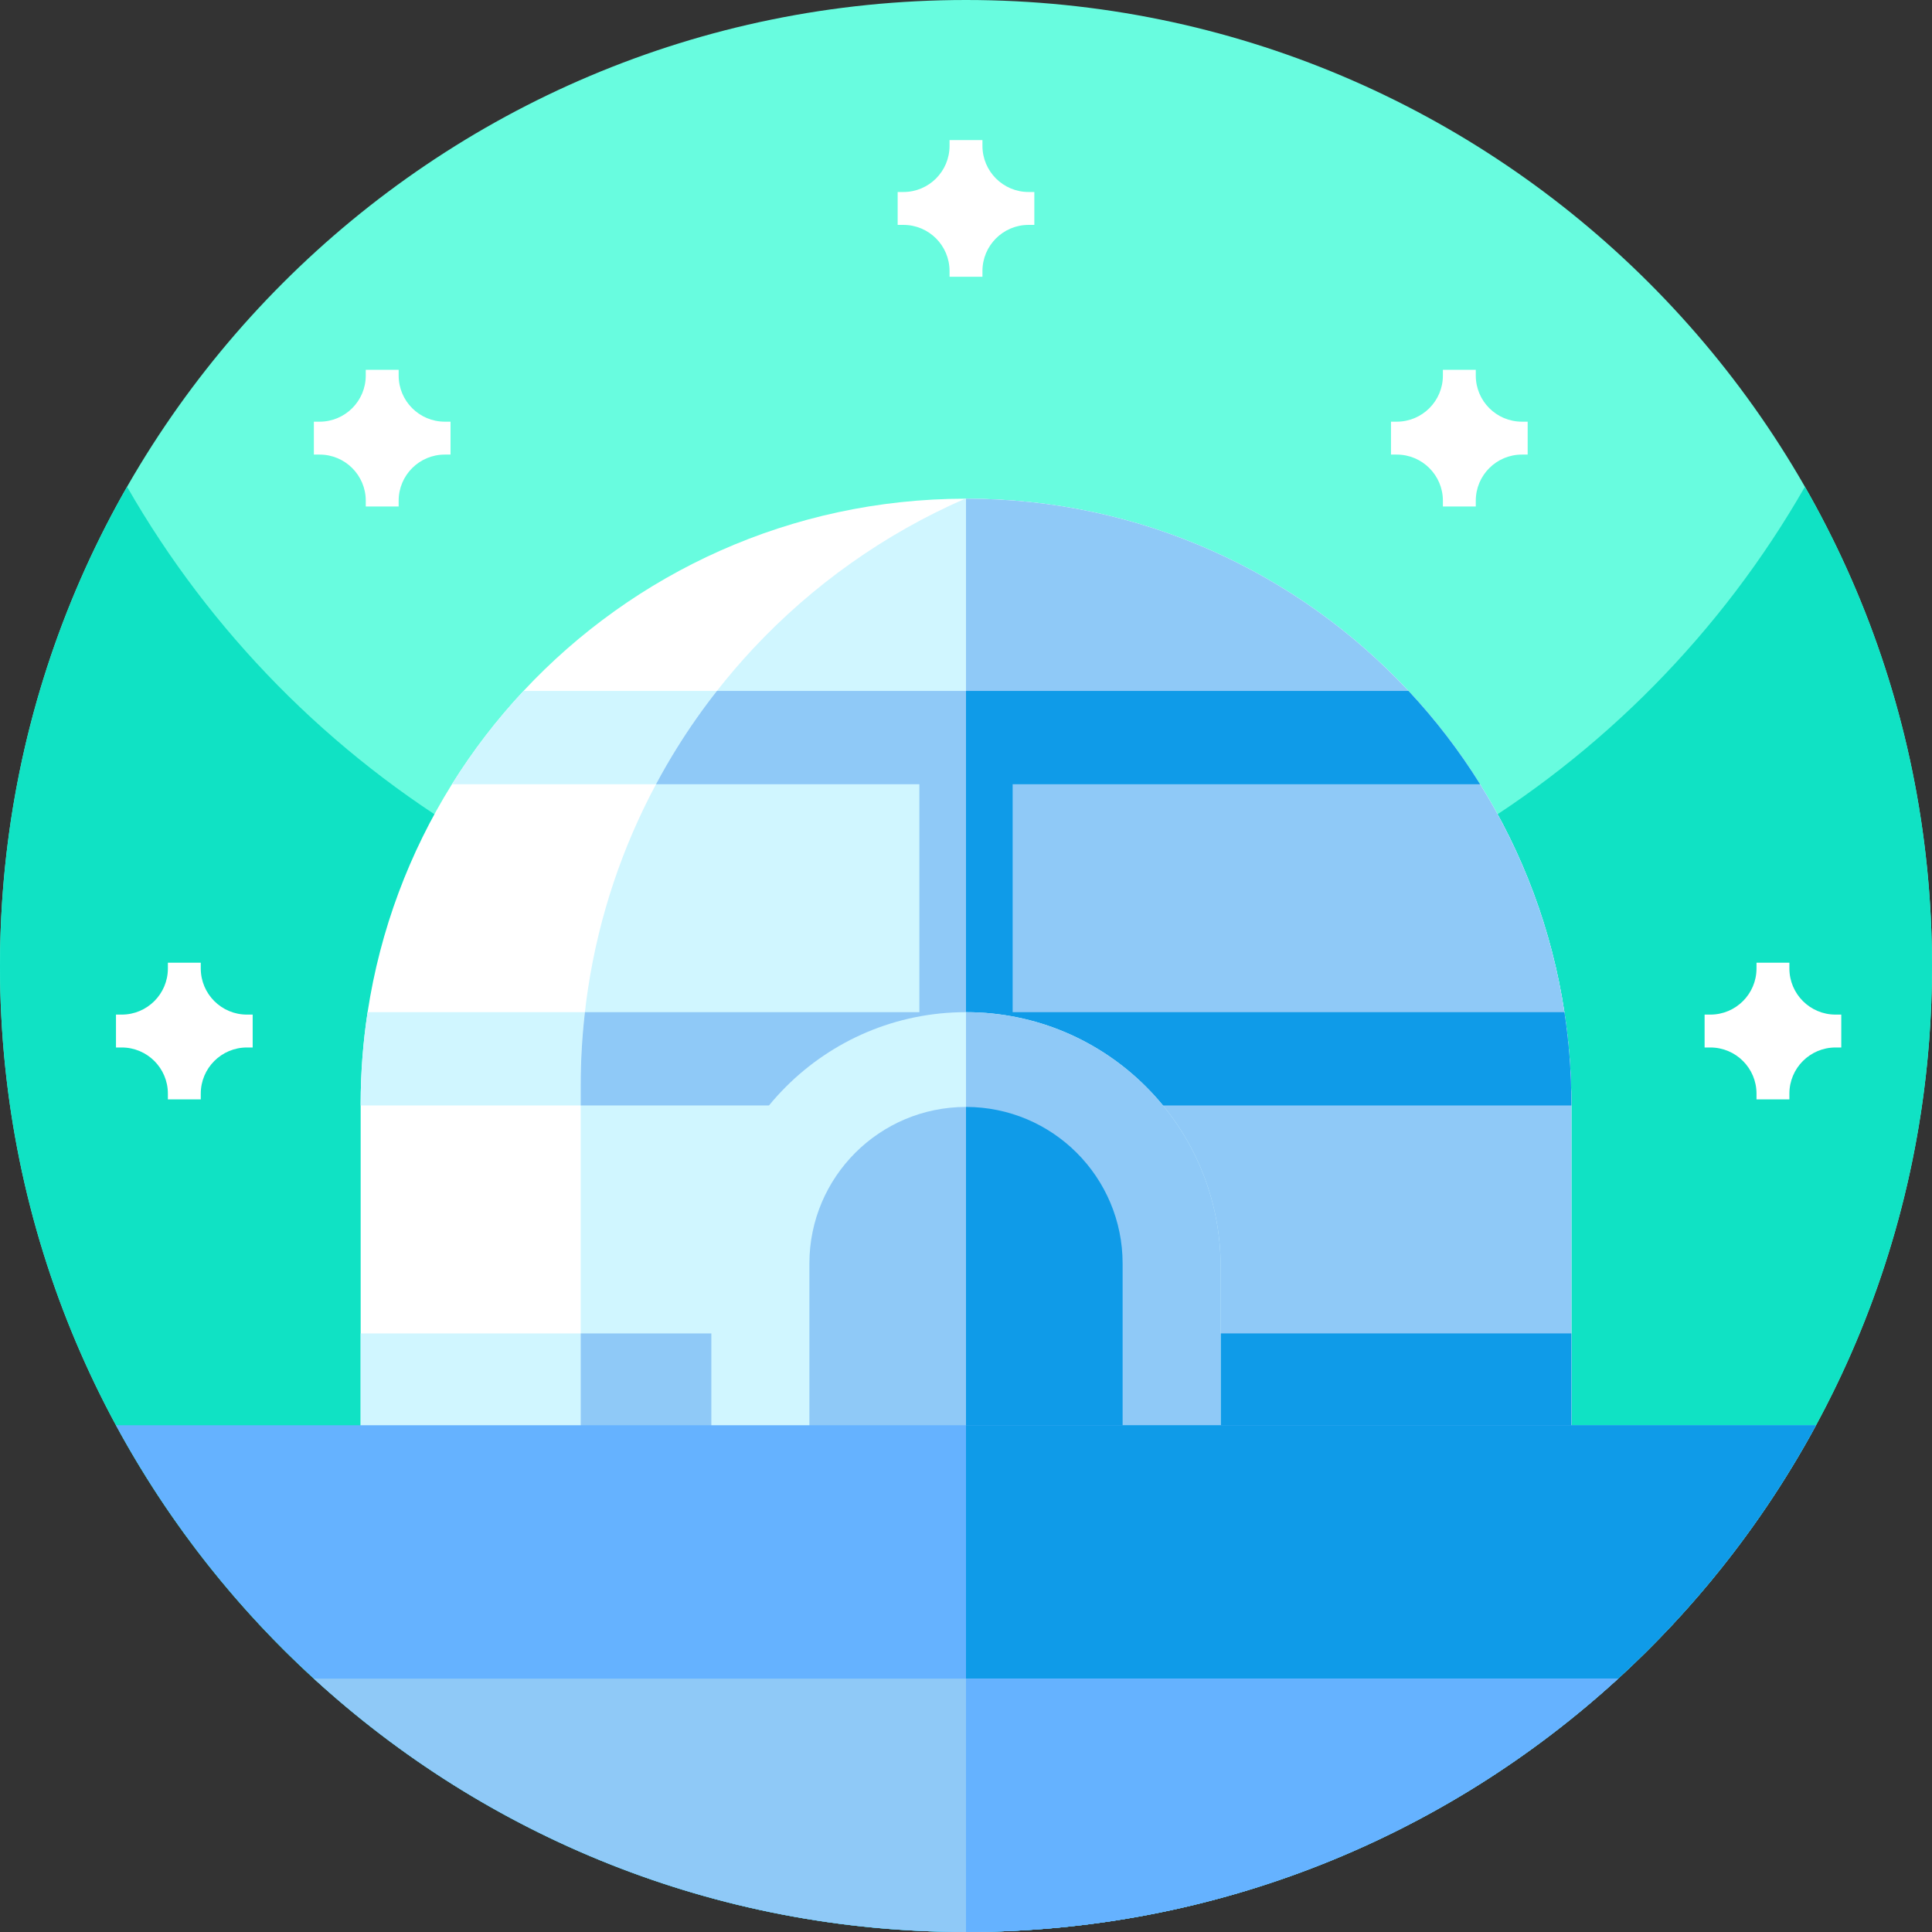 <svg height="512pt" viewBox="0 0 512 512" width="512pt" xmlns="http://www.w3.org/2000/svg"><rect x="0" y="0" width="512" height="512" fill="#333333" stroke="none"/><path d="m512 256c0 141.387-114.613 256-256 256s-256-114.613-256-256 114.613-256 256-256 256 114.613 256 256zm0 0" fill="#68fcdf"/><path d="m512 256c0 26.051-3.891 51.191-11.129 74.871-32.012 104.848-129.543 181.129-244.871 181.129-104.559 0-194.488-62.699-234.23-152.551-14-31.629-21.77-66.629-21.77-103.449 0-46.219 12.25-89.57 33.68-127 44.121 77.07 127.16 129 222.32 129s178.211-51.93 222.32-129c21.43 37.43 33.68 80.781 33.68 127zm0 0" fill="#10e2c4"/><path d="m416.422 292.586v85.508h-320.844v-85.508c0-8.281.629-16.41 1.84-24.352 3.332-21.902 11.098-42.352 22.352-60.406 5.52-8.855 11.883-17.133 18.973-24.723 29.227-31.293 70.84-50.879 117.023-50.945h.234c46.277 0 87.98 19.598 117.258 50.945 7.094 7.59 13.453 15.867 18.973 24.723 11.254 18.055 19.023 38.504 22.355 60.406 1.207 7.941 1.836 16.07 1.836 24.352zm0 0" fill="#fff"/><path d="m189.988 183.109c-3.777 4.801-7.289 9.801-10.52 14.992-1.98 3.168-3.859 6.418-5.617 9.727h-54.082c5.52-8.859 11.879-17.129 18.969-24.719zm0 0" fill="#d0f6ff"/><path d="m155.012 268.238c-.742 6.383-1.121 12.871-1.121 19.461v5.262h-58.312v-.383c0-8.27.633-16.398 1.844-24.34zm0 0" fill="#d0f6ff"/><path d="m416.422 292.578v85.512h-262.531v-90.391c0-6.59.379-13.078 1.121-19.461.227-2.109.508-4.207.828-6.289 2.93-19.301 9.129-37.527 18.012-54.121 1.758-3.309 3.637-6.559 5.617-9.727 3.23-5.191 6.742-10.191 10.52-14.992 3.012-3.859 6.203-7.578 9.531-11.148 15.719-16.832 34.832-30.461 56.25-39.801h.23c46.281 0 87.98 19.602 117.262 50.949 7.09 7.59 13.449 15.859 18.969 24.719 11.258 18.051 19.02 38.5 22.348 60.41 1.211 7.941 1.844 16.07 1.844 24.34zm0 0" fill="#d0f6ff"/><path d="m416.422 292.578v.383h-262.531v-5.262c0-6.59.379-13.078 1.121-19.461h88.629v-60.41h-69.789c1.758-3.309 3.637-6.559 5.617-9.727 3.23-5.191 6.742-10.191 10.52-14.992h183.273c7.09 7.59 13.449 15.859 18.969 24.719h-123.871v60.41h146.219c1.211 7.941 1.844 16.07 1.844 24.34zm0 0" fill="#8fc9f7"/><path d="m416.422 292.586v85.508h-160.422v-245.934c46.277 0 87.98 19.598 117.258 50.945 7.094 7.59 13.453 15.867 18.973 24.723 11.254 18.055 19.023 38.504 22.355 60.406 1.207 7.941 1.836 16.07 1.836 24.352zm0 0" fill="#8fc9f7"/><path d="m416.422 292.586v.375h-160.422v-109.855h117.258c7.094 7.59 13.453 15.867 18.973 24.723h-123.867v60.406h146.223c1.207 7.941 1.836 16.07 1.836 24.352zm0 0" fill="#0f9be8"/><path d="m95.578 353.371h58.312v24.719h-58.312zm0 0" fill="#d0f6ff"/><path d="m153.891 353.371h262.531v24.719h-262.531zm0 0" fill="#8fc9f7"/><path d="m256 353.367h160.422v24.727h-160.422zm0 0" fill="#0f9be8"/><path d="m323.484 335.723v42.371h-134.969v-42.371c0-37.27 30.215-67.488 67.484-67.488 18.637 0 35.504 7.555 47.719 19.77s19.766 29.082 19.766 47.719zm0 0" fill="#d0f6ff"/><path d="m323.484 335.723v42.371h-67.484v-109.859c18.637 0 35.504 7.555 47.719 19.77s19.766 29.082 19.766 47.719zm0 0" fill="#8fc9f7"/><path d="m297.504 334.855v43.238h-83.008v-43.238c0-22.922 18.582-41.504 41.504-41.504 11.461 0 21.836 4.645 29.348 12.156 7.512 7.512 12.156 17.887 12.156 29.348zm0 0" fill="#8fc9f7"/><path d="m297.504 334.855v43.238h-41.504v-84.742c11.461 0 21.836 4.645 29.348 12.156 7.512 7.512 12.156 17.887 12.156 29.348zm0 0" fill="#0f9be8"/><path d="m481.262 377.699c-7.16 13.223-15.434 25.742-24.723 37.43-8.438 10.633-17.719 20.57-27.719 29.723-45.539 41.699-106.211 67.148-172.82 67.148s-127.281-25.449-172.82-67.148c-10-9.152-19.281-19.09-27.719-29.723-9.289-11.688-17.562-24.207-24.723-37.43zm0 0" fill="#65b2ff"/><path d="m481.262 377.699c-7.16 13.223-15.434 25.742-24.723 37.43-8.438 10.633-17.719 20.57-27.719 29.723-45.539 41.699-106.211 67.148-172.82 67.148v-134.301zm0 0" fill="#0f9be8"/><path d="m428.82 444.852c-45.539 41.699-106.211 67.148-172.82 67.148s-127.281-25.449-172.82-67.148zm0 0" fill="#8fc9f7"/><path d="m428.82 444.852c-45.539 41.699-106.211 67.148-172.82 67.148v-67.148zm0 0" fill="#65b2ff"/><g fill="#fff"><path d="m404.848 111.75h-1.523c-6.754 0-12.227-5.473-12.227-12.227v-1.523h-8.715v1.523c0 6.754-5.477 12.227-12.23 12.227h-1.523v8.719h1.523c6.754 0 12.23 5.473 12.23 12.227v1.523h8.715v-1.523c0-6.754 5.473-12.227 12.227-12.227h1.523zm0 0"/><path d="m274.109 50.883h-1.523c-6.754 0-12.227-5.477-12.227-12.23v-1.523h-8.719v1.523c0 6.754-5.473 12.23-12.227 12.23h-1.523v8.715h1.523c6.754 0 12.227 5.473 12.227 12.227v1.523h8.719v-1.523c0-6.754 5.473-12.227 12.227-12.227h1.523zm0 0"/><path d="m119.398 111.75h-1.523c-6.754 0-12.227-5.473-12.227-12.227v-1.523h-8.719v1.523c0 6.754-5.473 12.227-12.227 12.227h-1.523v8.719h1.523c6.754 0 12.23 5.473 12.23 12.227v1.523h8.715v-1.523c0-6.754 5.473-12.227 12.227-12.227h1.523zm0 0"/><path d="m66.957 268.879h-1.523c-6.754 0-12.227-5.477-12.227-12.227v-1.523h-8.715v1.523c0 6.75-5.477 12.227-12.227 12.227h-1.527v8.715h1.527c6.754 0 12.227 5.473 12.227 12.227v1.527h8.715v-1.527c0-6.754 5.477-12.227 12.227-12.227h1.527v-8.715zm0 0"/><path d="m487.957 268.879h-1.523c-6.754 0-12.227-5.477-12.227-12.227v-1.523h-8.715v1.523c0 6.75-5.477 12.227-12.227 12.227h-1.527v8.715h1.527c6.75 0 12.227 5.473 12.227 12.227v1.527h8.715v-1.527c0-6.754 5.473-12.227 12.227-12.227h1.523zm0 0"/></g></svg>